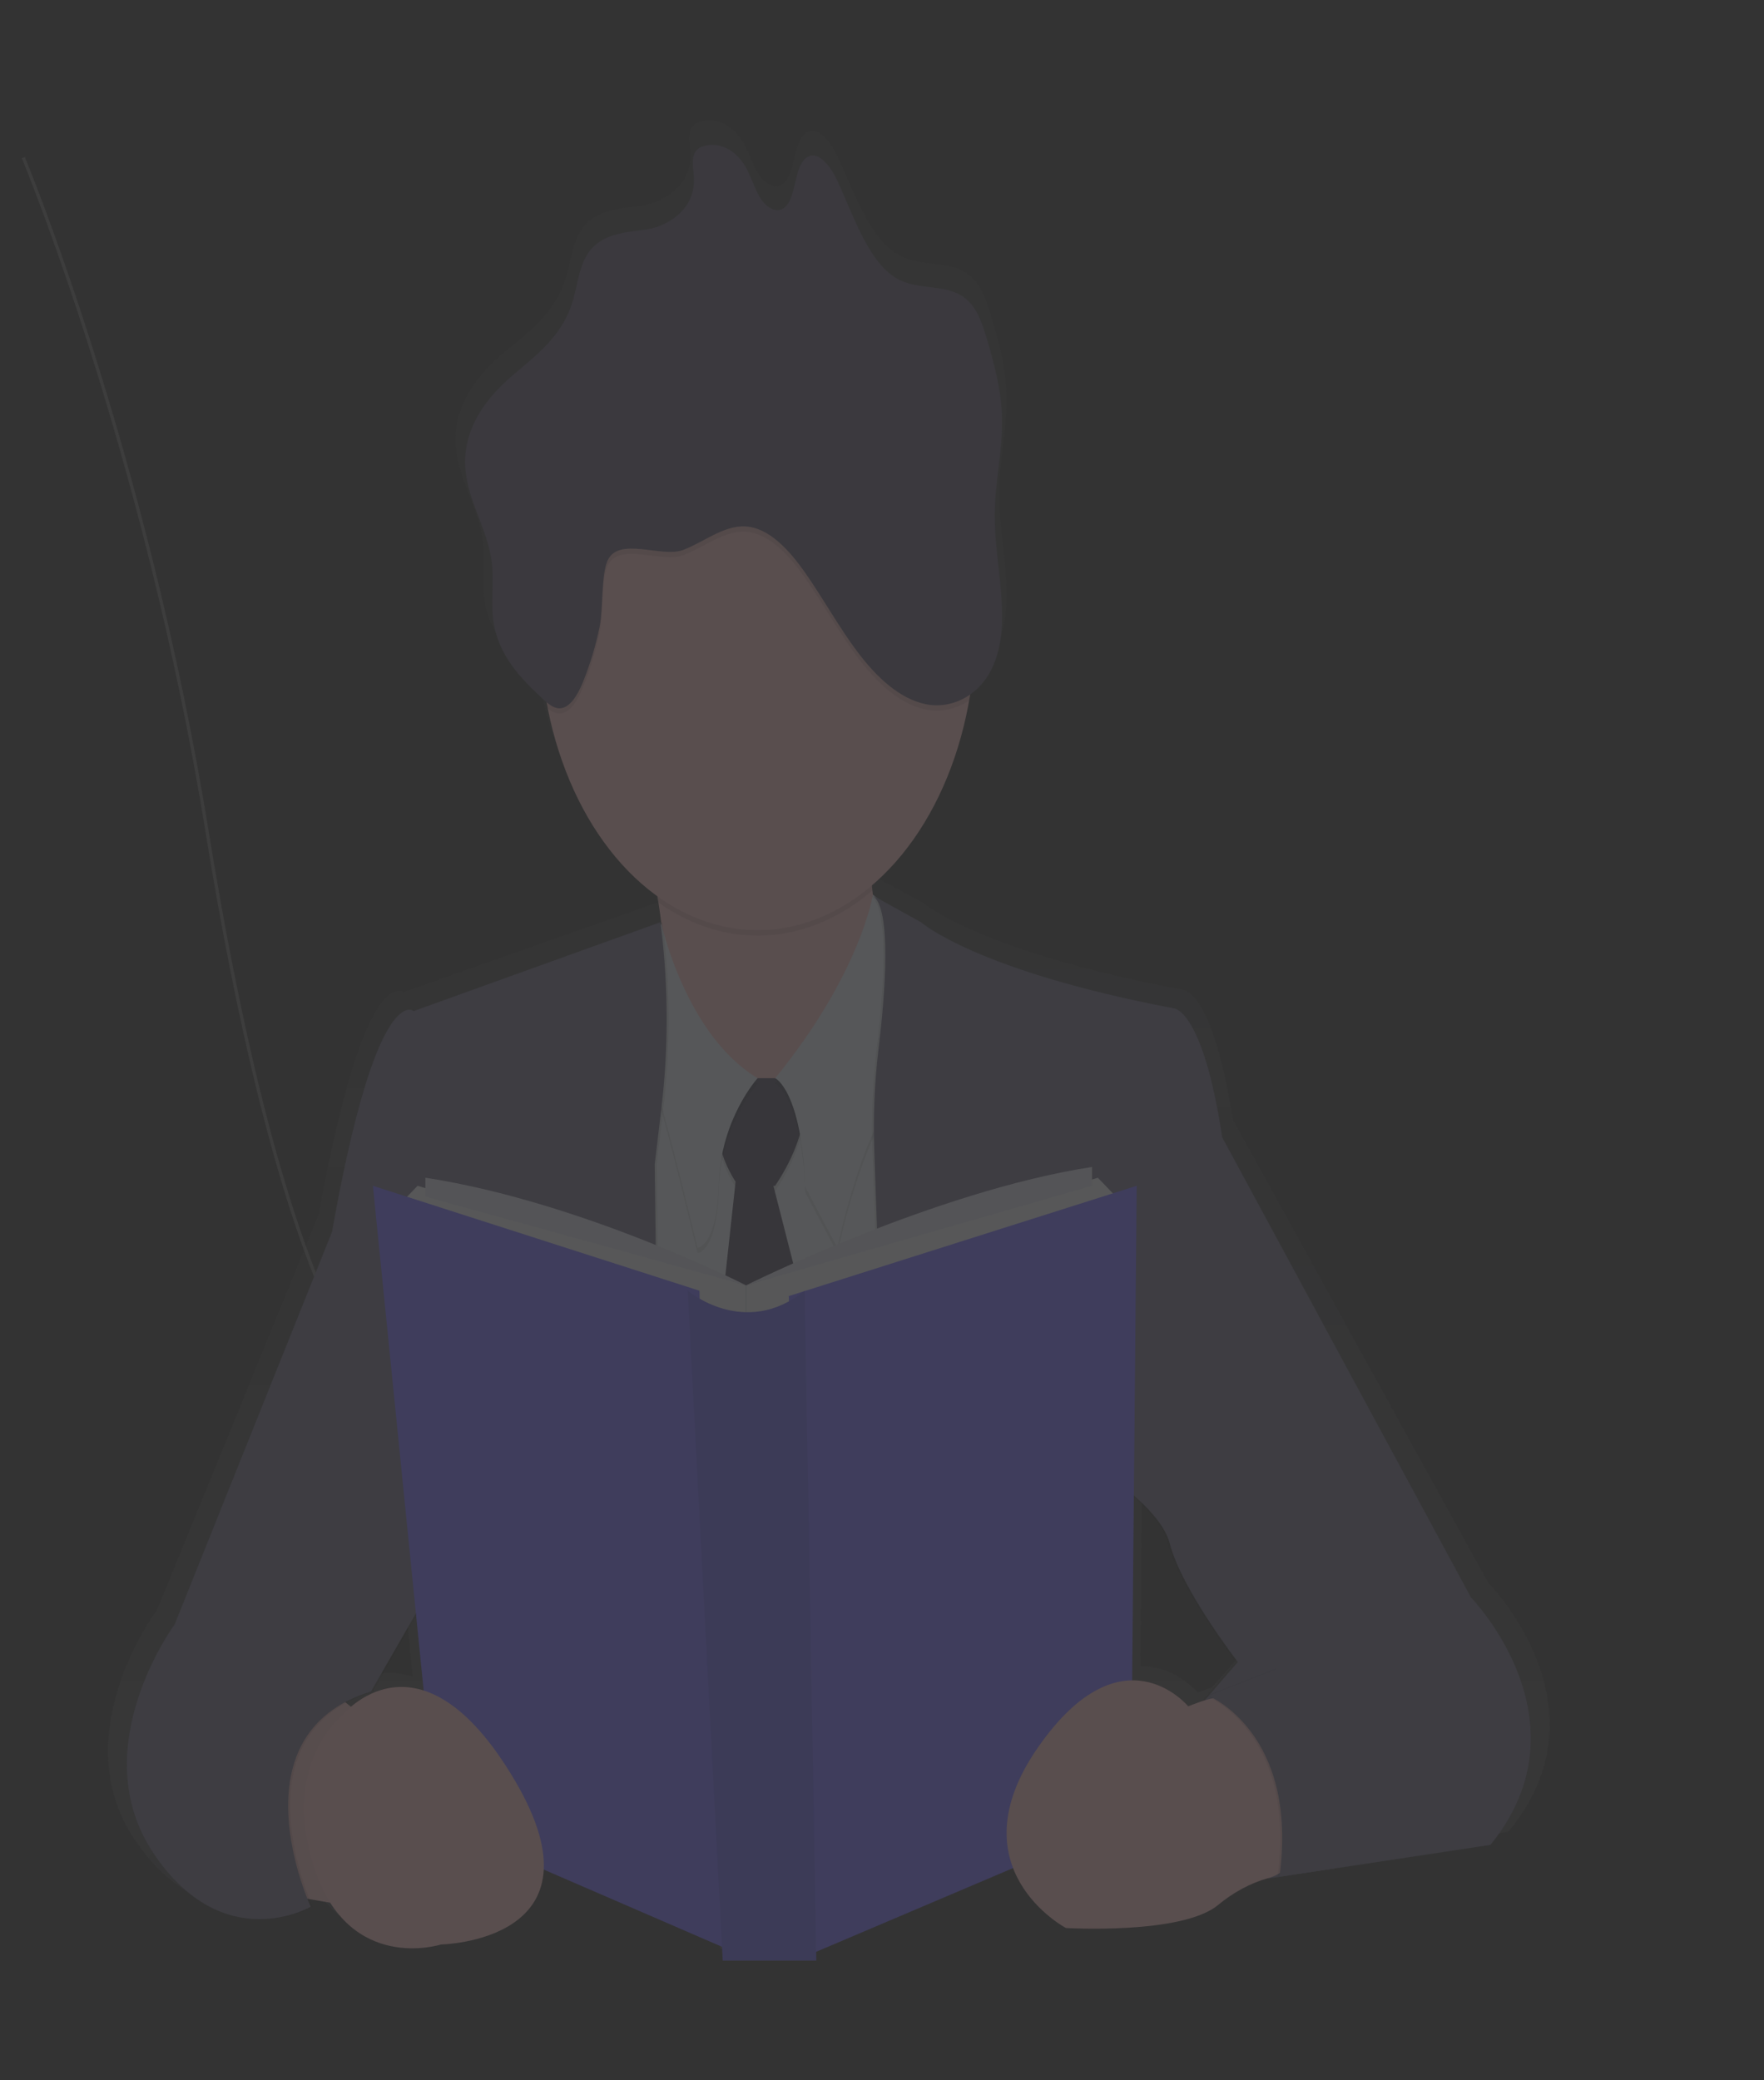 <svg width="552" height="651" viewBox="0 0 552 651" fill="none" xmlns="http://www.w3.org/2000/svg">
<rect x="0" y="0" width="552" height="651" fill="#333333" stroke="none"/>
<g opacity="0.2">
<g opacity="0.1">
<path opacity="0.1" d="M327.377 12.382C322.263 18.194 319.977 27.405 317.982 36.139C313.509 55.734 309.327 75.462 305.435 95.32C299.762 124.168 294.609 153.652 284.222 179.897C273.835 206.142 258.701 227.895 243.731 249.39L189.805 326.782C173.141 350.705 155.365 378.316 155.683 411.548C155.957 440.381 170.516 465.958 188.33 480.844C206.145 495.731 226.963 501.824 247.338 507.681C257.681 510.655 268.66 513.576 278.582 508.629C290.498 502.696 298.265 486.8 309.157 477.855C328.698 461.792 353.458 470.829 375.35 479.251C397.243 487.673 423.039 494.062 440.793 474.441C466.556 445.965 455.45 388.597 466.956 345.834C477.875 305.249 508.066 281.91 527.882 248.404C572.15 173.569 552.795 69.622 491.704 27.663C471.686 13.953 451.953 14.659 430.241 12.496C403.169 9.81 350.712 -14.151 327.377 12.382Z" fill="#6C63FF"/>
</g>
<g opacity="0.5">
<path opacity="0.5" d="M7.301 49.318C7.301 49.318 45.507 140.952 64.785 260.15C84.063 379.348 115.45 477.711 160.101 443.006" stroke="white" stroke-miterlimit="10"/>
</g>
<g opacity="0.1">
<path opacity="0.1" d="M34.374 581.848C35.01 587.258 37.273 591.378 39.422 595.156L64.993 640.028C67.049 643.64 69.257 647.395 72.02 648.374C77.792 650.491 82.435 640.233 87.368 634.231C104.909 612.895 128.879 645.377 148.705 632.956C156.637 627.987 163.061 616.181 171.146 612.182C192.551 601.56 210.689 648.488 232.79 650.878C240.047 651.637 247.168 647.509 254.102 643.404L300.354 615.999C303.566 614.094 306.833 612.205 310.22 612.091C315.91 611.955 321.211 617.023 326.566 620.673C348.124 635.377 372.062 627.44 394.206 616.302C416.351 605.164 438.655 590.831 461.546 593.206C467.504 593.828 475.375 593.305 477.003 582.485C477.973 576.051 464.878 582.796 461.847 579.329C458.816 575.861 466.029 561.392 462.494 560.777C441.922 557.211 420.961 557.113 400.855 566.089C390.441 570.732 380.196 577.804 369.502 579.253C358.353 580.77 347.264 576.096 336.317 571.847C308.598 561.089 280.407 552.879 252.106 554.548C201.809 557.583 152.268 591.924 102.223 581.969C87.354 578.925 72.991 572.267 59.797 562.303C53.044 557.257 53.345 575.125 46.455 581.142C44.213 583.1 38.342 564.844 36.588 568.357C35.589 570.289 34.879 572.477 34.498 574.793C34.118 577.11 34.076 579.508 34.374 581.848Z" fill="#6C63FF"/>
</g>
<path d="M465.722 495.329L385.776 350.409C379.533 309.725 370.16 309.725 370.16 309.725C306.455 297.859 288.969 282.6 288.969 282.6L274.717 274.876L273.528 273.905C273.473 273.473 273.413 273.04 273.358 272.592C273.303 272.145 273.248 271.553 273.204 271.029C288.769 258.079 300.001 237.131 304.448 212.758C304.564 212.121 304.668 211.468 304.777 210.823C307.836 208.793 310.419 205.608 312.227 201.635C318.349 187.742 312.534 170.155 312.665 153.971C312.747 143.743 315.296 133.72 315.006 123.5C314.764 114.941 312.55 106.724 310.133 98.818C308.96 94.971 307.666 91.041 305.419 88.196C299.46 80.707 289.813 83.916 282.161 80.229C272.262 75.456 267.652 60.585 261.929 48.627C259.737 44.014 255.746 39.143 252.145 41.67C247.919 44.629 249.064 54.758 244.794 57.603C242.207 59.325 239.044 57.156 237.197 54.151C235.35 51.146 234.292 47.375 232.472 44.34C230.84 41.714 228.727 39.747 226.354 38.647C223.982 37.546 221.438 37.353 218.993 38.088C218.024 38.306 217.128 38.94 216.433 39.902C215.069 42.102 215.924 45.38 216.017 48.248C216.34 57.907 207.795 63.271 200.735 64.295C193.675 65.32 185.354 65.441 181.128 73.218C178.891 77.338 178.414 82.702 176.907 87.391C173.41 98.264 164.952 104.22 157.519 110.465C150.086 116.709 142.434 125.814 142.5 137.681C142.566 149.062 149.823 158.281 151.1 169.548C151.78 175.519 150.722 181.688 151.566 187.629C153.118 198.524 160.474 205.838 167.26 212.022C167.72 212.439 168.186 212.857 168.663 213.251C168.783 213.919 168.904 214.579 169.036 215.239C171.641 227.943 176.122 239.762 182.194 249.948C188.266 260.134 195.798 268.467 204.314 274.421C204.424 275.058 204.528 275.703 204.632 276.363C204.955 278.397 205.257 280.514 205.525 282.684L205.317 282.76V282.547L126.357 310.416C125.882 310.179 125.375 310.091 124.872 310.158C121.638 309.794 111.525 314.619 99.723 380.061L49.141 503.804C49.141 503.804 19.788 542.795 42.273 575.884C53.734 592.736 66.659 596.81 76.575 596.757C82.334 596.87 88.059 595.528 93.469 592.796C93.469 592.796 93.063 591.932 92.438 590.399L99.126 591.529C112.281 611.773 134.689 604.663 134.689 604.663C134.689 604.663 166.564 604.162 167.737 581.089L225.023 605.414L225.253 609.747H255.335L255.286 606.985L318.574 580.596C323.507 593.221 335.566 599.466 335.566 599.466C335.566 599.466 372.708 601.628 384.384 592.265C389.29 588.28 394.633 585.433 400.203 583.836L400.527 583.79L400.45 583.896L471.96 573.274C504.443 534.313 465.722 495.329 465.722 495.329ZM105.775 529.791L104.201 528.531C107.012 527.045 109.903 525.863 112.846 524.995L126.758 501.224L129.164 524.669C121.182 522.121 112.798 523.957 105.775 529.791ZM374.841 529.601C369.661 524.185 363.325 521.314 356.834 521.444L357.382 463.735C362.606 468.355 366.991 473.454 368.29 478.371C372.04 492.787 390.15 515.663 390.15 515.663L380.744 526.361L379.281 528.023C378.886 528.152 378.491 528.281 378.097 528.425L374.841 529.601Z" fill="url(#paint0_linear)"/>
<path d="M91.145 593.335L105.742 595.861L114.254 537.772L97.832 524.297L76.548 556.293L91.145 593.335Z" fill="#EFB7B9"/>
<path opacity="0.03" d="M91.145 593.335L105.742 595.861L114.254 537.772L97.832 524.297L76.548 556.293L91.145 593.335Z" fill="black"/>
<path d="M286.963 307.943L251.69 351.722C251.69 351.722 183.572 372.77 200.603 343.3C210.25 326.608 208.968 301.274 206.041 282.442C204.731 273.902 202.913 265.527 200.603 257.403C200.603 257.403 288.196 184.192 276.033 239.763C272.426 256.242 271.922 268.951 272.991 278.663C275.545 301.699 286.963 307.943 286.963 307.943Z" fill="#EFB7B9"/>
<path opacity="0.1" d="M276.033 239.762C272.426 256.242 271.922 268.951 272.991 278.662C263.012 287.215 251.608 292.057 239.881 292.722C228.154 293.387 216.502 289.851 206.052 282.456C204.743 273.916 202.924 265.541 200.614 257.418C200.614 257.418 288.196 184.192 276.033 239.762Z" fill="black"/>
<path d="M305.227 196.817C305.227 215.464 301.232 233.692 293.749 249.197C286.265 264.702 275.628 276.787 263.183 283.924C250.738 291.062 237.043 292.932 223.83 289.296C210.617 285.661 198.48 276.685 188.953 263.502C179.425 250.32 172.935 233.522 170.304 215.235C167.673 196.947 169.018 177.99 174.169 160.76C179.32 143.53 188.047 128.802 199.245 118.437C210.444 108.072 223.611 102.535 237.082 102.528C246.037 102.487 254.909 104.897 263.188 109.621C271.468 114.344 278.991 121.287 285.324 130.051C291.657 138.814 296.676 149.224 300.092 160.682C303.508 172.141 305.253 184.421 305.227 196.817Z" fill="#EFB7B9"/>
<path d="M190.276 318.891V491.467L310.089 477.999L290.022 302.055L237.11 345.826L190.276 318.891Z" fill="#E1E7EF"/>
<path opacity="0.1" d="M255.351 424.964L242.015 372.771H242.563C256.552 351.723 250.467 339.098 250.467 339.098H231.052C218.692 351.238 227.27 366.966 230.181 371.496L224.359 424.964H255.351Z" fill="black"/>
<path d="M255.351 423.279L242.015 371.085H242.563C256.552 350.038 250.467 337.412 250.467 337.412H231.052C218.692 349.552 227.27 365.281 230.181 369.81L224.359 423.279H255.351Z" fill="#444053"/>
<path opacity="0.1" d="M273.155 281.645C273.155 281.645 269.318 306.258 242.585 339.089C242.585 339.089 250.808 342.883 252.013 373.187L262.05 392.155C262.05 392.155 269.954 352.587 283.943 339.119C297.931 325.652 283.943 290.294 283.943 290.294L273.155 281.645Z" fill="black"/>
<path d="M273.155 279.975C273.155 279.975 269.318 304.588 242.585 337.419C242.585 337.419 250.808 341.213 252.013 371.517L262.05 390.485C262.05 390.485 269.954 350.917 283.943 337.449C297.931 323.982 283.943 288.624 283.943 288.624L273.155 279.975Z" fill="#E1E7EF"/>
<path opacity="0.1" d="M237.082 339.089C237.082 339.089 225.571 351.722 224.946 371.927C224.321 392.132 218.259 392.132 218.259 392.132C218.259 392.132 203.053 327.313 198.191 321.418C193.329 315.522 206.961 290.658 206.961 290.658C206.961 290.658 214.608 325.621 237.082 339.089Z" fill="black"/>
<path d="M237.082 337.413C237.082 337.413 225.571 350.038 224.946 370.266C224.321 390.494 218.259 390.471 218.259 390.471C218.259 390.471 203.048 325.622 198.164 319.734C193.28 313.846 206.934 288.975 206.934 288.975C206.934 288.975 214.608 323.937 237.082 337.413Z" fill="#E1E7EF"/>
<path opacity="0.1" d="M272.382 280.166L287.588 288.588C287.588 288.588 304.618 303.763 366.652 315.531C366.652 315.531 375.773 315.531 381.857 355.941L459.693 499.897C459.693 499.897 497.4 538.593 465.777 577.35L396.164 587.874C396.164 587.874 436.304 534.837 375.488 533.153L386.725 520.095C386.725 520.095 369.085 497.333 365.44 483.053C361.795 468.774 332.004 452.749 332.004 452.749L335.654 573.973L280.895 585.749L273.002 360.175C272.622 349.536 273.063 338.871 274.317 328.361C276.378 311.252 278.554 284.149 272.382 280.166Z" fill="black"/>
<path d="M272.991 280.166L288.196 288.588C288.196 288.588 305.227 303.763 367.26 315.531C367.26 315.531 376.381 315.531 382.465 355.941L460.302 499.897C460.302 499.897 498.008 538.593 466.386 577.35L396.772 587.874C396.772 587.874 436.912 534.837 376.096 533.153L387.349 520.103C387.349 520.103 369.71 497.34 366.065 483.061C362.42 468.781 332.628 452.757 332.628 452.757L336.279 573.981L281.481 585.749L273.588 360.175C273.208 349.536 273.649 338.871 274.904 328.361C276.987 311.252 279.163 284.149 272.991 280.166Z" fill="#67647E"/>
<path opacity="0.1" d="M207.307 288.58L130.068 316.396C130.068 316.396 118.513 306.297 104.525 385.441L55.263 508.357C55.263 508.357 26.678 547.053 48.576 579.914C70.474 612.775 97.854 596.697 97.854 596.697C97.854 596.697 72.919 542.827 116.71 529.351L133.154 500.732L207.351 512.515L205.481 364.348L207.559 347.079C209.806 328.414 209.806 309.362 207.559 290.697L207.307 288.58Z" fill="black"/>
<path d="M206.699 288.58L129.46 316.396C129.46 316.396 117.905 306.297 103.917 385.441L54.655 508.357C54.655 508.357 26.048 547.053 47.973 579.861C69.899 612.669 97.235 596.697 97.235 596.697C97.235 596.697 72.3 542.827 116.091 529.351L132.535 500.732L206.731 512.515L204.873 364.348L206.934 347.079C209.182 328.414 209.182 309.362 206.934 290.697L206.699 288.58Z" fill="#67647E"/>
<path d="M130.677 371.086L123.375 378.658L233.459 417.384V402.232L130.677 371.086Z" fill="#E4E6ED"/>
<path d="M343.542 368.559L350.838 376.138L233.459 417.384V402.232L343.542 368.559Z" fill="#E4E6ED"/>
<path d="M116.688 371.086L218.862 403.917L226.158 609.331L136.756 570.605L116.688 371.086Z" fill="#6C63FF"/>
<path d="M355.705 371.086L246.839 405.601L252.918 611.857L353.88 568.92L355.705 371.086Z" fill="#6C63FF"/>
<path d="M215.211 403.916C215.211 403.916 233.047 419.091 251.799 403.916L255.45 613.541H226.163L215.211 403.916Z" fill="#6C63FF"/>
<path opacity="0.1" d="M215.211 403.916C215.211 403.916 233.047 419.091 251.799 403.916L255.45 613.541H226.163L215.211 403.916Z" fill="black"/>
<path d="M133.111 368.559V374.454L233.459 402.232C233.459 402.232 182.372 376.131 133.111 368.559Z" fill="#D8D9E5"/>
<path d="M341.717 365.189V371.085L233.459 402.231C233.459 402.231 292.444 372.769 341.717 365.189Z" fill="#D8D9E5"/>
<path d="M374.983 532.773L371.81 533.957C371.81 533.957 351.139 508.919 324.79 546.856C298.441 584.793 333.56 603.359 333.56 603.359C333.56 603.359 369.738 605.506 381.101 596.204C385.991 592.145 391.347 589.274 396.936 587.714C400.354 586.786 403.465 584.357 405.805 580.787C407.933 577.561 409.513 573.717 410.429 569.537C411.346 565.357 411.575 560.947 411.1 556.628C410.486 550.96 408.683 545.665 405.916 541.401C403.149 537.136 399.539 534.089 395.533 532.637C388.791 530.211 381.709 530.258 374.983 532.773Z" fill="#EFB7B9"/>
<path d="M106.959 536.932C106.959 536.932 131.285 506.628 161.088 557.137C190.89 607.646 137.973 608.511 137.973 608.511C137.973 608.511 109.365 617.745 98.441 584.915C87.516 552.084 106.959 536.932 106.959 536.932Z" fill="#EFB7B9"/>
<path opacity="0.1" d="M377.56 530.716C377.56 530.716 405.838 542.142 399.776 587.31L416.867 584.731L420.474 561.763L413.178 529.775L399.189 522.188L377.56 530.716Z" fill="black"/>
<path d="M378.168 530.716C378.168 530.716 406.447 542.142 400.384 587.31L417.475 584.731L421.082 561.763L413.786 529.775L399.798 522.188L378.168 530.716Z" fill="#67647E"/>
<path opacity="0.1" d="M305.227 196.817C305.232 204.364 304.58 211.884 303.286 219.215C299.012 222.027 294.227 222.999 289.55 222.008C281.492 220.3 274.377 213.661 268.485 205.869C262.592 198.077 257.648 189.01 251.964 180.907C246.811 173.562 240.453 166.695 233.064 166.399C226.355 166.126 220.243 171.316 213.775 173.774C207 176.354 193.351 169.313 190.046 177.265C188.105 181.938 188.791 192.219 187.645 197.751C186.399 203.792 184.646 209.611 182.421 215.088C180.777 219.086 178.36 223.328 175.043 223.29C173.75 223.2 172.495 222.646 171.404 221.681C168.839 208.714 168.308 195.137 169.845 181.862C171.382 168.587 174.952 155.921 180.315 144.712C185.679 133.503 192.712 124.012 200.943 116.874C209.174 109.737 218.413 105.118 228.039 103.328C237.665 101.538 247.457 102.618 256.757 106.495C266.057 110.373 274.65 116.958 281.961 125.81C289.271 134.662 295.13 145.575 299.144 157.818C303.157 170.061 305.233 183.35 305.232 196.795L305.227 196.817Z" fill="black"/>
<path d="M213.769 172.105C220.243 169.646 226.377 164.456 233.059 164.73C240.447 165.026 246.811 171.892 251.958 179.237C257.637 187.333 262.581 196.399 268.479 204.199C274.377 211.999 281.487 218.615 289.544 220.338C297.602 222.06 306.674 217.864 310.856 208.198C316.814 194.404 311.158 176.93 311.284 160.86C311.366 150.701 313.844 140.746 313.564 130.594C313.328 122.096 311.174 113.902 308.823 106.079C307.677 102.285 306.422 98.355 304.229 95.54C298.424 88.104 289.035 91.291 281.58 87.626C271.944 82.884 267.449 68.112 261.88 56.237C259.731 51.685 255.85 46.821 252.353 49.325C248.237 52.269 249.355 62.33 245.194 65.152C242.673 66.86 239.592 64.705 237.794 61.723C235.997 58.741 234.961 54.993 233.196 51.981C231.625 49.376 229.567 47.418 227.247 46.322C224.927 45.226 222.434 45.034 220.04 45.767C219.092 45.984 218.218 46.614 217.546 47.565C216.22 49.75 217.047 53.005 217.14 55.858C217.458 65.448 209.154 70.775 202.258 71.791C195.363 72.808 187.278 72.93 183.167 80.661C180.974 84.751 180.525 90.077 179.056 94.736C175.646 105.54 167.413 111.428 160.172 117.657C152.931 123.887 145.482 132.908 145.548 144.691C145.614 156.019 152.674 165.177 153.923 176.354C154.581 182.287 153.556 188.418 154.378 194.313C155.886 205.133 163.05 212.394 169.661 218.54C171.305 220.057 173.059 221.643 175.032 221.666C178.321 221.704 180.782 217.462 182.41 213.464C184.635 207.987 186.388 202.168 187.634 196.126C188.78 190.58 188.095 180.299 190.035 175.64C193.346 167.643 206.994 174.677 213.769 172.105Z" fill="#585268"/>
</g>
<defs>
<linearGradient id="paint0_linear" x1="259.369" y1="609.747" x2="259.369" y2="37.633" gradientUnits="userSpaceOnUse">
<stop stop-color="#808080" stop-opacity="0.25"/>
<stop offset="0.54" stop-color="#808080" stop-opacity="0.12"/>
<stop offset="1" stop-color="#808080" stop-opacity="0.1"/>
</linearGradient>
</defs>
</svg>
